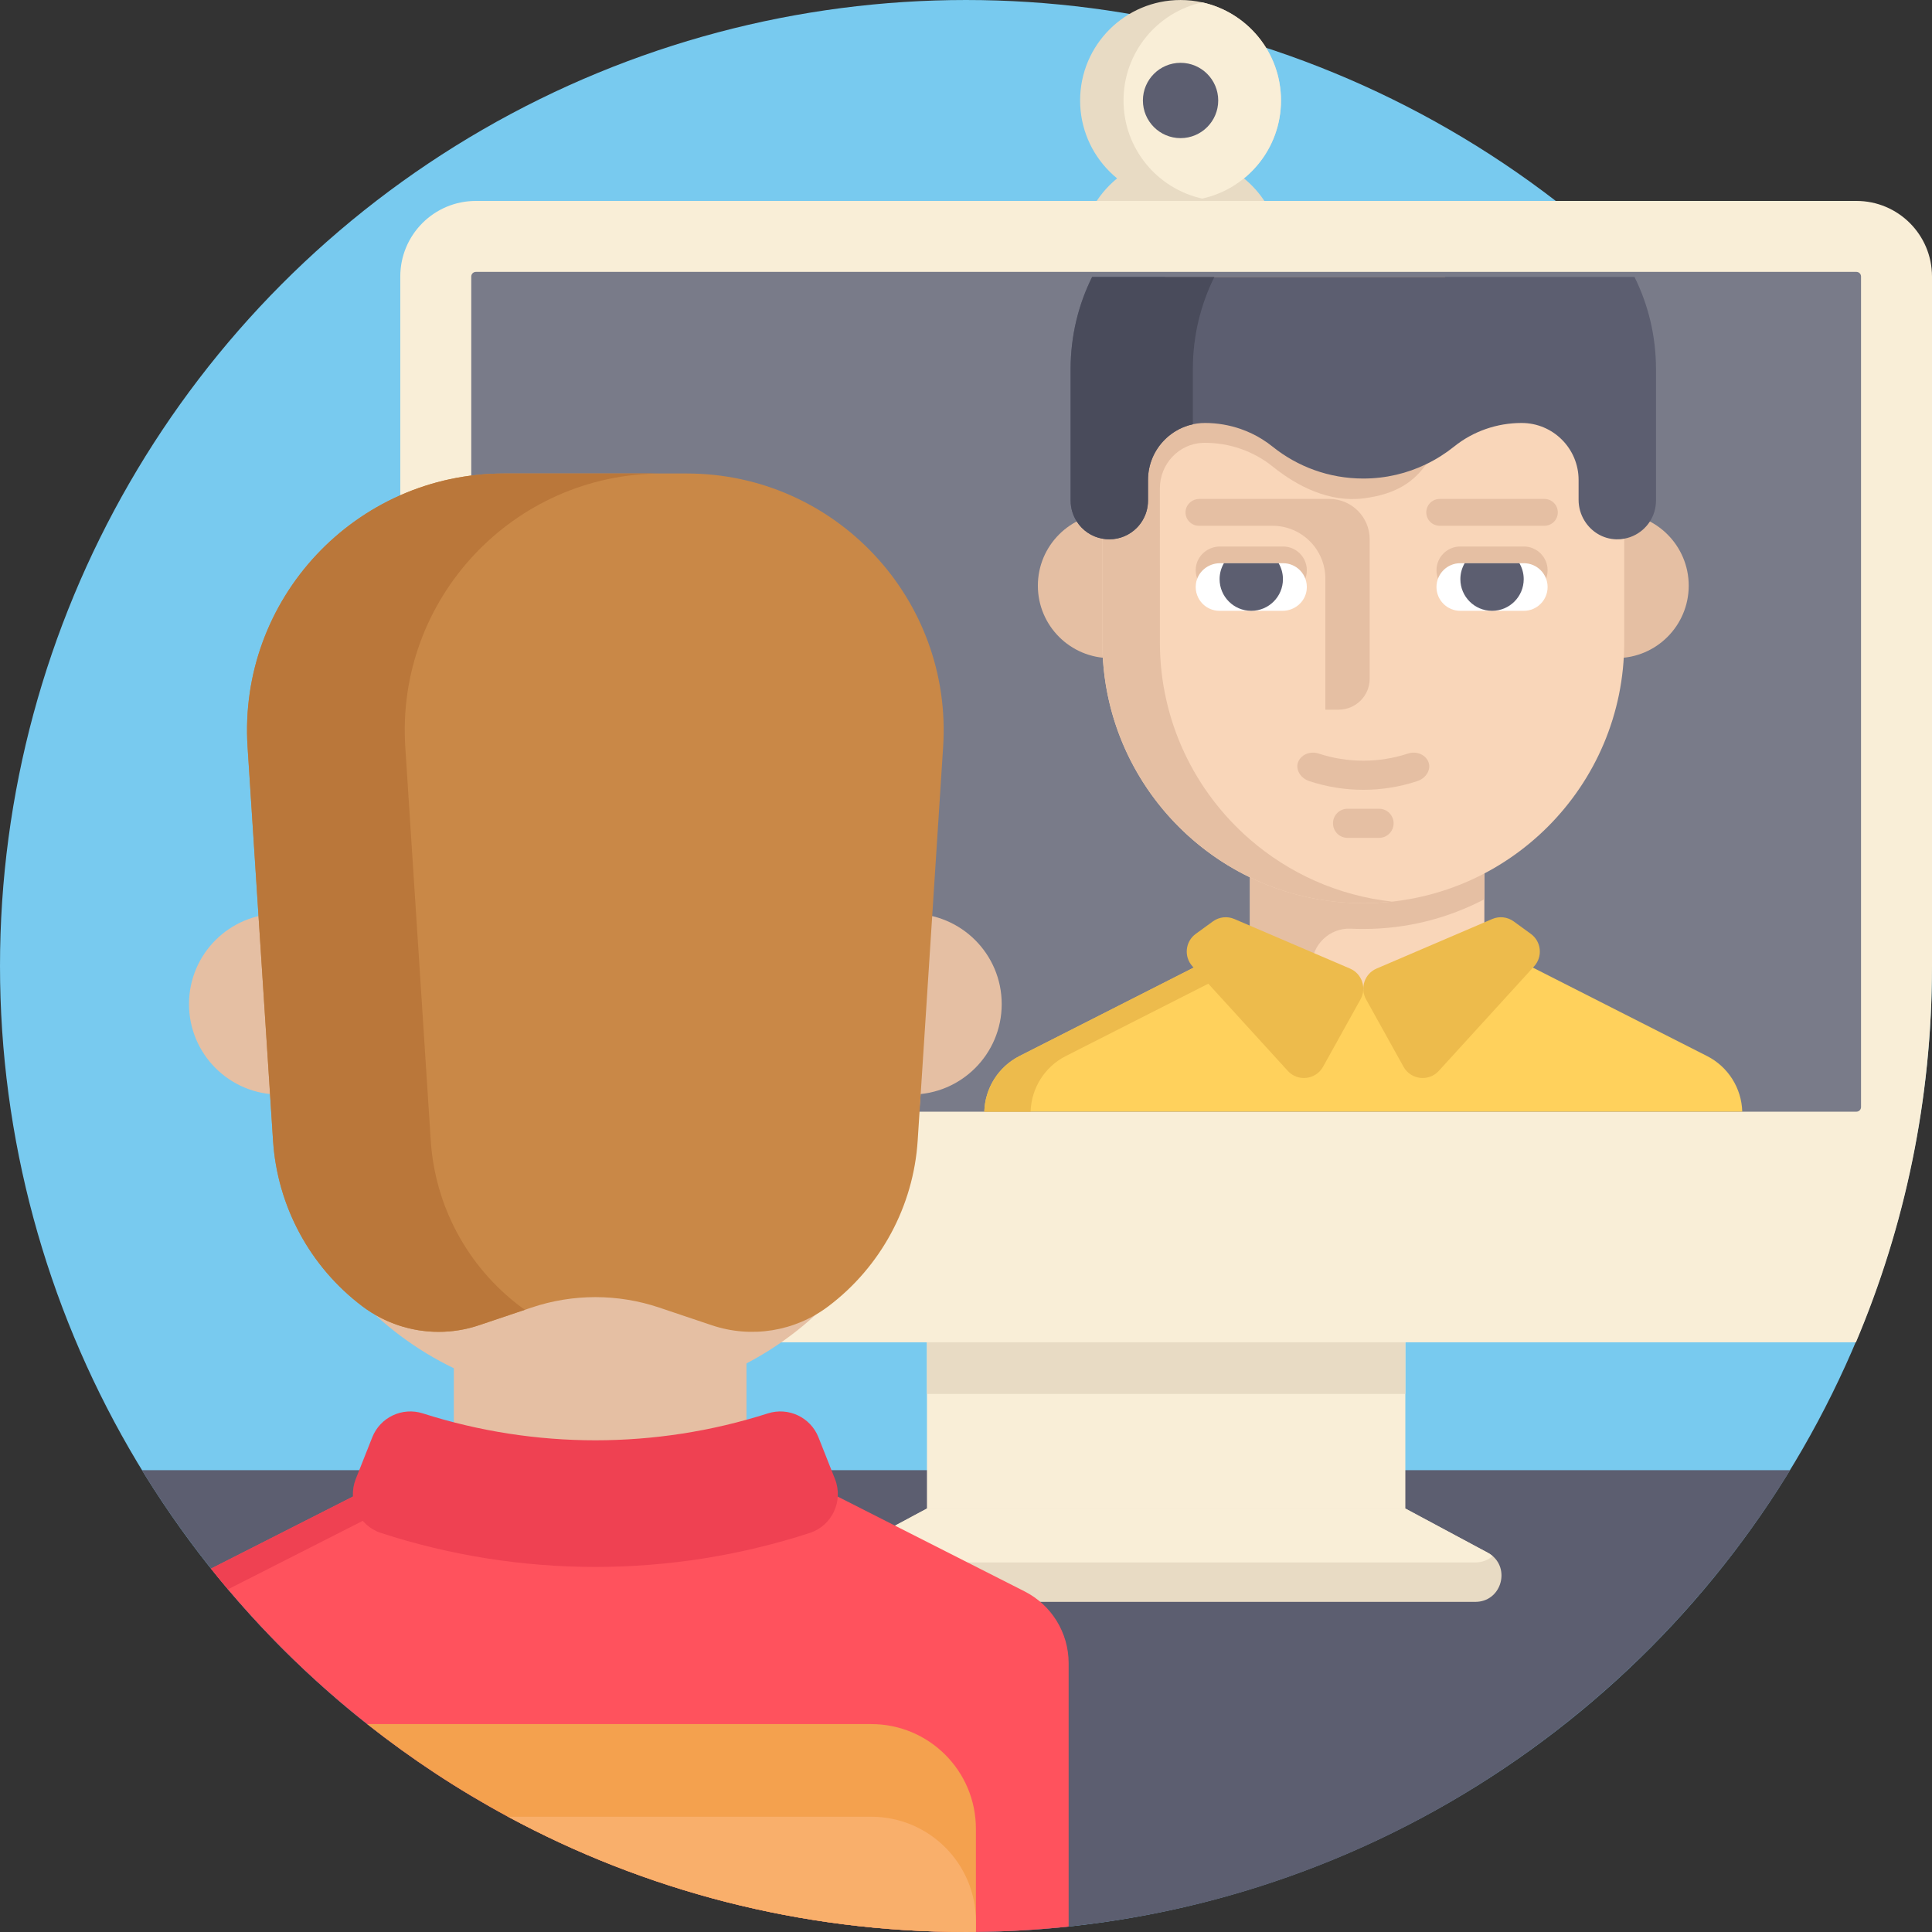 <?xml version="1.0" encoding="iso-8859-1"?>
<!-- Generator: Adobe Illustrator 19.0.0, SVG Export Plug-In . SVG Version: 6.00 Build 0)  -->
<svg xmlns="http://www.w3.org/2000/svg" xmlns:xlink="http://www.w3.org/1999/xlink" version="1.1" id="Capa_1" x="0px" y="0px" viewBox="0 0 512 512" style="enable-background:new 0 0 512 512;" xml:space="preserve">
<rect x="0" y="0" width="512" height="512" fill="#333333" stroke="none"/>
<circle style="fill:#78CAEF;" cx="255.998" cy="255.999" r="255.998"/>
<path style="fill:#E8DBC4;" d="M339.477,67.921c0,12.731-8.93,23.369-20.872,25.999c-1.852,0.405-3.779,0.624-5.752,0.624  c-14.703,0-26.612-11.92-26.612-26.623c0-14.704,11.91-26.624,26.612-26.624c1.972,0,3.901,0.219,5.752,0.625  C330.548,44.551,339.477,55.19,339.477,67.921z"/>
<path style="fill:#5C5E70;" d="M474.405,389.611c-4.974,8.119-10.376,15.924-16.196,23.406  c-41.608,53.498-103.977,90.049-175.009,97.551c-8.087,0.857-16.279,1.337-24.576,1.411c-0.878,0.021-1.745,0.021-2.623,0.021  c-43.917,0-85.253-11.055-121.364-30.542c-13.176-7.105-25.652-15.329-37.313-24.555c-13.469-10.647-25.83-22.611-36.906-35.714  c-1.526-1.808-3.03-3.636-4.503-5.486c-0.711-0.888-1.421-1.787-2.111-2.685c-5.82-7.481-11.233-15.297-16.206-23.406  L474.405,389.611L474.405,389.611z"/>
<rect x="245.654" y="350.322" style="fill:#F9EED7;" width="126.777" height="49.455"/>
<g>
	<path style="fill:#E8DBC4;" d="M390.97,424.51H227.11c-6.646,0-9.216-8.192-4.598-12.142c0.387-0.334,0.825-0.637,1.327-0.899   l21.807-11.692h126.787l21.807,11.692c0.502,0.261,0.94,0.564,1.327,0.899C400.186,416.318,397.616,424.51,390.97,424.51z"/>
	<rect x="245.654" y="350.322" style="fill:#E8DBC4;" width="126.777" height="19.083"/>
</g>
<g>
	<path style="fill:#F9EED7;" d="M395.568,412.369c-1.16,1.034-2.717,1.693-4.598,1.693H227.11c-1.881,0-3.438-0.658-4.598-1.693   c0.387-0.334,0.825-0.637,1.327-0.899l21.807-11.692h126.787l21.807,11.692C394.742,411.731,395.181,412.034,395.568,412.369z"/>
	<path style="fill:#F9EED7;" d="M512,73.28v182.72c0,35.37-7.178,69.078-20.156,99.724H126.111   c-11.065,0-20.031-8.965-20.031-20.031V73.28c0-11.065,8.965-20.031,20.031-20.031h365.858C503.035,53.25,512,62.215,512,73.28z"/>
</g>
<path style="fill:#797B89;" d="M124.889,293.384V73.275c0-0.674,0.546-1.22,1.22-1.22h365.864c0.674,0,1.22,0.546,1.22,1.22v220.11  c0,0.674-0.547,1.22-1.22,1.22H126.109C125.435,294.604,124.889,294.058,124.889,293.384z"/>
<path style="fill:#FFD15C;" d="M461.717,294.604H260.853c0.179-6.252,3.758-11.923,9.355-14.754l46.117-23.415l0.703-0.356  l14.22-1.818l16.076-2.053l1.135-0.149l12.823-1.64l6.14,0.777l7.837,1.003l18.109,2.325l12.176,1.556l0.703,0.356l46.117,23.415  C457.958,282.682,461.539,288.352,461.717,294.604z"/>
<path style="fill:#EDBB4C;" d="M367.419,251.196l-17.285,2.212l-2.231,0.29l-16.657,2.127l-1.95,0.253l-9.083,4.612l-37.737,19.159  c-5.596,2.831-9.176,8.501-9.355,14.754h-12.27c0.179-6.252,3.758-11.923,9.355-14.754l46.117-23.415l0.703-0.356l14.22-1.818  l16.076-2.053l1.135-0.149l12.823-1.64L367.419,251.196z"/>
<rect x="331.252" y="222.458" style="fill:#F9D6B9;" width="62.119" height="39.936"/>
<g>
	<circle style="fill:#E5BFA3;" cx="294.241" cy="155.209" r="19.196"/>
	<circle style="fill:#E5BFA3;" cx="428.332" cy="155.209" r="19.196"/>
	<path style="fill:#E5BFA3;" d="M347.627,222.454L347.627,222.454l-16.377-0.001v0.001h-0.001v16.888h0.001v16.71h16.377l0,0   c0-5.657,4.711-10.207,10.362-9.94c1.092,0.051,2.191,0.077,3.296,0.077c11.576,0,22.49-2.847,32.079-7.874v-15.86L347.627,222.454   L347.627,222.454z"/>
</g>
<path style="fill:#F9D6B9;" d="M430.437,100.42l-138.302-7.362v77.144c0,38.191,30.96,69.151,69.151,69.151l0,0  c38.191,0,69.151-30.96,69.151-69.151L430.437,100.42L430.437,100.42z"/>
<g>
	<path style="fill:#E5BFA3;" d="M408.85,99.271l7.133,7.123c-2.615-1.218-7.171,0.038-12.467,0.038h-0.281   c-6.506,0-12.832,2.184-17.903,6.262c-3.14,2.521-4.669,6.551-7.358,10.311c-2.943,4.124-7.283,7.92-16.685,9.074   c-9.036,1.105-17.463-3.168-24.043-8.465c-2.54-2.044-5.39-3.6-8.418-4.658c-3.028-1.06-6.243-1.603-9.495-1.603   c-0.206,0-0.403,0.009-0.609,0.009c-6.374,0.253-11.342,5.652-11.342,12.035V170.2c0,20.875,9.242,39.574,23.865,52.257   c10.32,8.952,23.34,14.903,37.663,16.479c-0.628,0.066-1.256,0.131-1.884,0.178c-0.628,0.056-1.265,0.103-1.893,0.131   c-0.637,0.038-1.275,0.066-1.912,0.085c-0.647,0.019-1.284,0.028-1.931,0.028c-10.77,0-20.959-2.456-30.042-6.852   c-21.98-10.611-37.494-32.525-38.984-58.199c-0.094-1.359-0.132-2.728-0.132-4.105v-27.661c-3.337-0.6-3.328-2.821-3.019-5.831   c0.132-1.294,0.319-2.738,0.319-4.256l2.699-9.617l8.165-29.076v-0.272c0.075-7.79,3.272-14.829,8.418-19.938v-0.159h74.22   L408.85,99.271z"/>
	<path style="fill:#E5BFA3;" d="M417.708,108.119l-1.725-1.725C416.725,106.741,417.306,107.295,417.708,108.119z"/>
	<path style="fill:#E5BFA3;" d="M435.846,139.914c-1.444,1.444-3.319,2.455-5.408,2.831c-0.666,0.131-1.359,0.187-2.072,0.168   c-1.772-0.038-3.421-2.615-4.846-6.289c-3.102-7.977-5.165-21.147-5.174-24.98c0-1.537-0.225-2.681-0.637-3.524l12.729,12.71   l2.381,2.38l2.521,9.458c0,1.893,1.06,3.664,1.209,5.193C436.615,138.611,436.465,139.296,435.846,139.914z"/>
</g>
<path style="fill:#5C5E70;" d="M438.856,97.836v34.831c0,2.043-0.6,3.936-1.622,5.531c-0.394,0.619-0.862,1.2-1.388,1.716v0.009  c-1.444,1.444-3.319,2.456-5.408,2.831c-0.666,0.132-1.359,0.188-2.072,0.169c-3.6-0.075-6.711-2.063-8.465-4.95  c-0.994-1.612-1.556-3.506-1.556-5.512v-5.268c0-4.171-1.687-7.939-4.424-10.676c-2.737-2.738-6.505-4.424-10.677-4.424  c-6.515,0-12.842,2.184-17.913,6.27c-2.259,1.81-4.724,3.375-7.358,4.64c-5.043,2.446-10.705,3.815-16.685,3.815  c-9.102,0-17.463-3.168-24.043-8.455c-0.871-0.703-1.781-1.35-2.719-1.931c-0.009-0.009-0.028-0.019-0.038-0.028  c-1.781-1.115-3.683-2.016-5.661-2.709c-3.028-1.05-6.224-1.603-9.476-1.603c-2.878,0-5.568,0.797-7.854,2.193  c-0.413,0.253-0.815,0.525-1.2,0.816c-0.385,0.281-0.76,0.6-1.116,0.918c-0.178,0.169-0.356,0.338-0.525,0.506  c-2.738,2.737-4.424,6.515-4.424,10.686v5.465c0,1.95-0.543,3.768-1.499,5.325c-0.422,0.694-0.928,1.341-1.509,1.922  c-1.856,1.856-4.415,3-7.245,3c-0.628,0-1.247-0.056-1.846-0.169c-2.849-0.515-5.286-2.203-6.787-4.556  c-1.022-1.593-1.622-3.496-1.622-5.531V97.836c0-8.774,2.044-17.078,5.699-24.446h143.733  C436.812,80.759,438.856,89.063,438.856,97.836z"/>
<path style="fill:#494B5B;" d="M321.82,73.394c-3.657,7.366-5.705,15.663-5.705,24.44v14.608c-1.661,0.355-3.218,0.982-4.618,1.839  c-0.408,0.261-0.815,0.533-1.202,0.825c-0.376,0.272-0.752,0.596-1.108,0.909c-0.178,0.178-0.366,0.345-0.533,0.512  c-2.738,2.738-4.42,6.51-4.42,10.689v5.465c0,1.943-0.543,3.762-1.505,5.318c-0.418,0.69-0.919,1.337-1.505,1.923  c-1.86,1.86-4.42,2.999-7.241,2.999c-0.637,0-1.254-0.052-1.849-0.167c-2.853-0.512-5.287-2.205-6.792-4.556  c-1.014-1.599-1.62-3.5-1.62-5.527V97.834c0-8.777,2.048-17.074,5.705-24.44C289.429,73.394,321.82,73.394,321.82,73.394z"/>
<path style="fill:#E5BFA3;" d="M346.277,151.924c-0.386,3.187-3.198,5.526-6.408,5.526h-16.683c-1.743,0-3.32-0.704-4.463-1.847  c-1.308-1.312-2.048-3.197-1.8-5.247c0.386-3.187,3.198-5.526,6.408-5.526h16.683c1.743,0,3.32,0.704,4.463,1.847  C345.786,147.989,346.526,149.874,346.277,151.924z"/>
<path style="fill:#FFFFFF;" d="M346.277,156.349c-0.386,3.187-3.198,5.526-6.408,5.526h-16.683c-1.743,0-3.32-0.704-4.463-1.847  c-1.308-1.312-2.048-3.197-1.8-5.247c0.386-3.187,3.198-5.526,6.408-5.526h16.683c1.743,0,3.32,0.704,4.463,1.847  C345.786,152.414,346.526,154.299,346.277,156.349z"/>
<path style="fill:#E5BFA3;" d="M403.821,144.829h-16.828c-3.485,0-6.31,2.825-6.31,6.31l0,0c0,3.485,2.825,6.31,6.31,6.31h16.828  c3.485,0,6.31-2.825,6.31-6.31l0,0C410.132,147.655,407.307,144.829,403.821,144.829z"/>
<path style="fill:#FFFFFF;" d="M403.821,149.254h-16.828c-3.485,0-6.31,2.825-6.31,6.31l0,0c0,3.485,2.825,6.31,6.31,6.31h16.828  c3.485,0,6.31-2.825,6.31-6.31l0,0C410.132,152.08,407.307,149.254,403.821,149.254z"/>
<path style="fill:#E5BFA3;" d="M409.28,132.223h-27.744c-1.964,0-3.557,1.592-3.557,3.557l0,0c0,1.964,1.592,3.557,3.557,3.557  h27.744c1.964,0,3.557-1.592,3.557-3.557l0,0C412.837,133.815,411.244,132.223,409.28,132.223z"/>
<g>
	<path style="fill:#5C5E70;" d="M339.993,153.482c0,4.635-3.758,8.394-8.394,8.394c-4.635,0-8.394-3.758-8.394-8.394   c0-1.542,0.417-2.987,1.146-4.228h14.494C339.576,150.496,339.993,151.94,339.993,153.482z"/>
	<path style="fill:#5C5E70;" d="M403.801,153.482c0,4.635-3.758,8.394-8.394,8.394c-4.635,0-8.394-3.758-8.394-8.394   c0-1.542,0.417-2.987,1.146-4.228h14.494C403.384,150.496,403.801,151.94,403.801,153.482z"/>
</g>
<g>
	<path style="fill:#E5BFA3;" d="M317.846,132.223c-1.958,0-3.638,1.532-3.674,3.49c-0.037,1.995,1.569,3.624,3.556,3.624h19.492   c7.74,0,14.013,6.274,14.013,14.013v34.719h3.532c4.536,0,8.214-3.677,8.214-8.214v-36.931c0-5.91-4.791-10.702-10.702-10.702   h-34.431V132.223z"/>
	<path style="fill:#E5BFA3;" d="M373.15,199.691c-7.703,2.537-16.022,2.537-23.725,0c-2.058-0.67-4.41,0.134-5.326,2.059l0,0   c-0.914,1.918,0.349,4.425,2.912,5.266c9.27,3.054,19.282,3.054,28.553,0c2.563-0.843,3.826-3.346,2.912-5.266l0,0   C377.559,199.823,375.208,199.018,373.15,199.691z"/>
	<path style="fill:#E5BFA3;" d="M365.463,214.328h-8.353c-2.129,0-3.857,1.726-3.857,3.857l0,0c0,2.129,1.726,3.857,3.857,3.857   h8.353c2.129,0,3.857-1.726,3.857-3.857l0,0C369.319,216.055,367.593,214.328,365.463,214.328z"/>
</g>
<g>
	<path style="fill:#EDBB4C;" d="M327.117,243.545l30.652,13.136c3.16,1.354,4.454,5.143,2.786,8.148l-9.926,17.869   c-1.926,3.467-6.684,4.022-9.356,1.091l-25.261-27.706c-2.329-2.555-1.921-6.566,0.875-8.598l4.536-3.299   C323.074,242.983,325.238,242.74,327.117,243.545z"/>
	<path style="fill:#EDBB4C;" d="M395.456,243.545l-30.652,13.136c-3.16,1.354-4.454,5.143-2.786,8.148l9.926,17.869   c1.926,3.467,6.684,4.022,9.356,1.091l25.261-27.706c2.329-2.555,1.921-6.566-0.875-8.598l-4.536-3.299   C399.5,242.983,397.335,242.74,395.456,243.545z"/>
</g>
<path style="fill:#FF525D;" d="M283.2,440.748v69.82c-8.087,0.857-16.279,1.337-24.576,1.411c-0.878,0.021-1.745,0.021-2.623,0.021  c-43.917,0-85.253-11.055-121.364-30.542c-13.176-7.105-25.652-15.329-37.313-24.555c-13.469-10.647-25.83-22.611-36.906-35.714  c-1.526-1.808-3.03-3.636-4.503-5.486l37.616-19.09h0.01l8.976-4.566l17.753-2.278l37.512-4.807l7.649,0.982l32.402,4.159h0.01  l15.203,1.943l8.955,4.566l0.021,0.01l49.476,25.098C278.676,425.346,283.2,432.702,283.2,440.748z"/>
<path style="fill:#EF4152;" d="M165.43,385.943l-45.16,5.789l-2.445,0.313l-21.671,10.992h-0.01l-35.725,18.15  c-1.526-1.808-3.03-3.636-4.503-5.486l37.616-19.09h0.01l8.976-4.566l17.753-2.278l37.512-4.807L165.43,385.943z"/>
<g>
	<rect x="120.267" y="350.05" style="fill:#E5BFA3;" width="77.562" height="49.869"/>
	<circle style="fill:#E5BFA3;" cx="74.055" cy="266.093" r="23.969"/>
	<circle style="fill:#E5BFA3;" cx="241.495" cy="266.093" r="23.969"/>
	<path style="fill:#E5BFA3;" d="M244.123,197.669l-172.694-9.193v96.329c0,47.688,38.659,86.347,86.347,86.347l0,0   c47.688,0,86.347-38.659,86.347-86.347v-87.136H244.123z"/>
</g>
<path style="fill:#C98847;" d="M181.989,125.48h-48.422c-39.336,0-70.49,33.234-67.951,72.488l6.746,104.304  c1.124,17.389,9.772,33.424,23.682,43.918l0,0c8.835,6.664,20.388,8.541,30.877,5.014l13.94-4.686c10.977-3.69,22.859-3.69,33.836,0  l13.94,4.686c10.49,3.526,22.043,1.65,30.877-5.014l0,0c13.911-10.494,22.557-26.529,23.682-43.918l6.746-104.304  C252.479,158.715,221.326,125.48,181.989,125.48z"/>
<path style="fill:#BA773A;" d="M107.405,197.967l6.75,104.301c1.128,17.397,9.77,33.426,23.677,43.927  c0.418,0.313,0.846,0.627,1.285,0.909l-12.204,4.106c-3.479,1.17-7.084,1.745-10.668,1.745c-7.189,0-14.305-2.32-20.208-6.76  c-13.908-10.501-22.549-26.53-23.677-43.927l-6.75-104.301c-2.539-39.257,28.62-72.484,67.96-72.484h41.796  C136.025,125.483,104.866,158.711,107.405,197.967z"/>
<path style="fill:#EF4152;" d="M214.604,406.243c-36.928,12.015-76.728,12.015-113.656,0c-5.929-1.929-8.96-8.506-6.665-14.304  c1.457-3.679,2.913-7.358,4.37-11.037c2.104-5.316,7.968-8.078,13.414-6.336c29.727,9.504,61.691,9.504,91.419,0  c5.446-1.741,11.309,1.021,13.414,6.336c1.457,3.679,2.913,7.358,4.37,11.037C223.565,397.737,220.533,404.315,214.604,406.243z"/>
<path style="fill:#F4A14E;" d="M258.624,484.633v27.345c-0.878,0.021-1.745,0.021-2.623,0.021  c-43.917,0-85.253-11.055-121.364-30.542c-13.176-7.105-25.652-15.329-37.313-24.555h133.568  C246.211,456.902,258.624,469.315,258.624,484.633z"/>
<path style="fill:#F9AF6B;" d="M258.624,509.178v2.8c-0.878,0.021-1.745,0.021-2.623,0.021c-43.917,0-85.253-11.055-121.364-30.542  h96.255C246.211,481.457,258.624,493.87,258.624,509.178z"/>
<path style="fill:#E8DBC4;" d="M339.477,26.627c0,12.731-8.93,23.369-20.872,25.999c-1.852,0.405-3.779,0.624-5.752,0.624  c-14.703,0-26.612-11.92-26.612-26.623c0-14.704,11.91-26.624,26.612-26.624c1.972,0,3.901,0.219,5.752,0.625  C330.548,3.257,339.477,13.895,339.477,26.627z"/>
<path style="fill:#F9EED7;" d="M339.477,26.627c0,12.731-8.93,23.369-20.872,25.999c-11.931-2.63-20.86-13.268-20.86-25.999  s8.93-23.369,20.86-25.999C330.548,3.257,339.477,13.895,339.477,26.627z"/>
<circle style="fill:#5C5E70;" cx="312.861" cy="26.627" r="9.98"/>
<g>
</g>
<g>
</g>
<g>
</g>
<g>
</g>
<g>
</g>
<g>
</g>
<g>
</g>
<g>
</g>
<g>
</g>
<g>
</g>
<g>
</g>
<g>
</g>
<g>
</g>
<g>
</g>
<g>
</g>
</svg>
